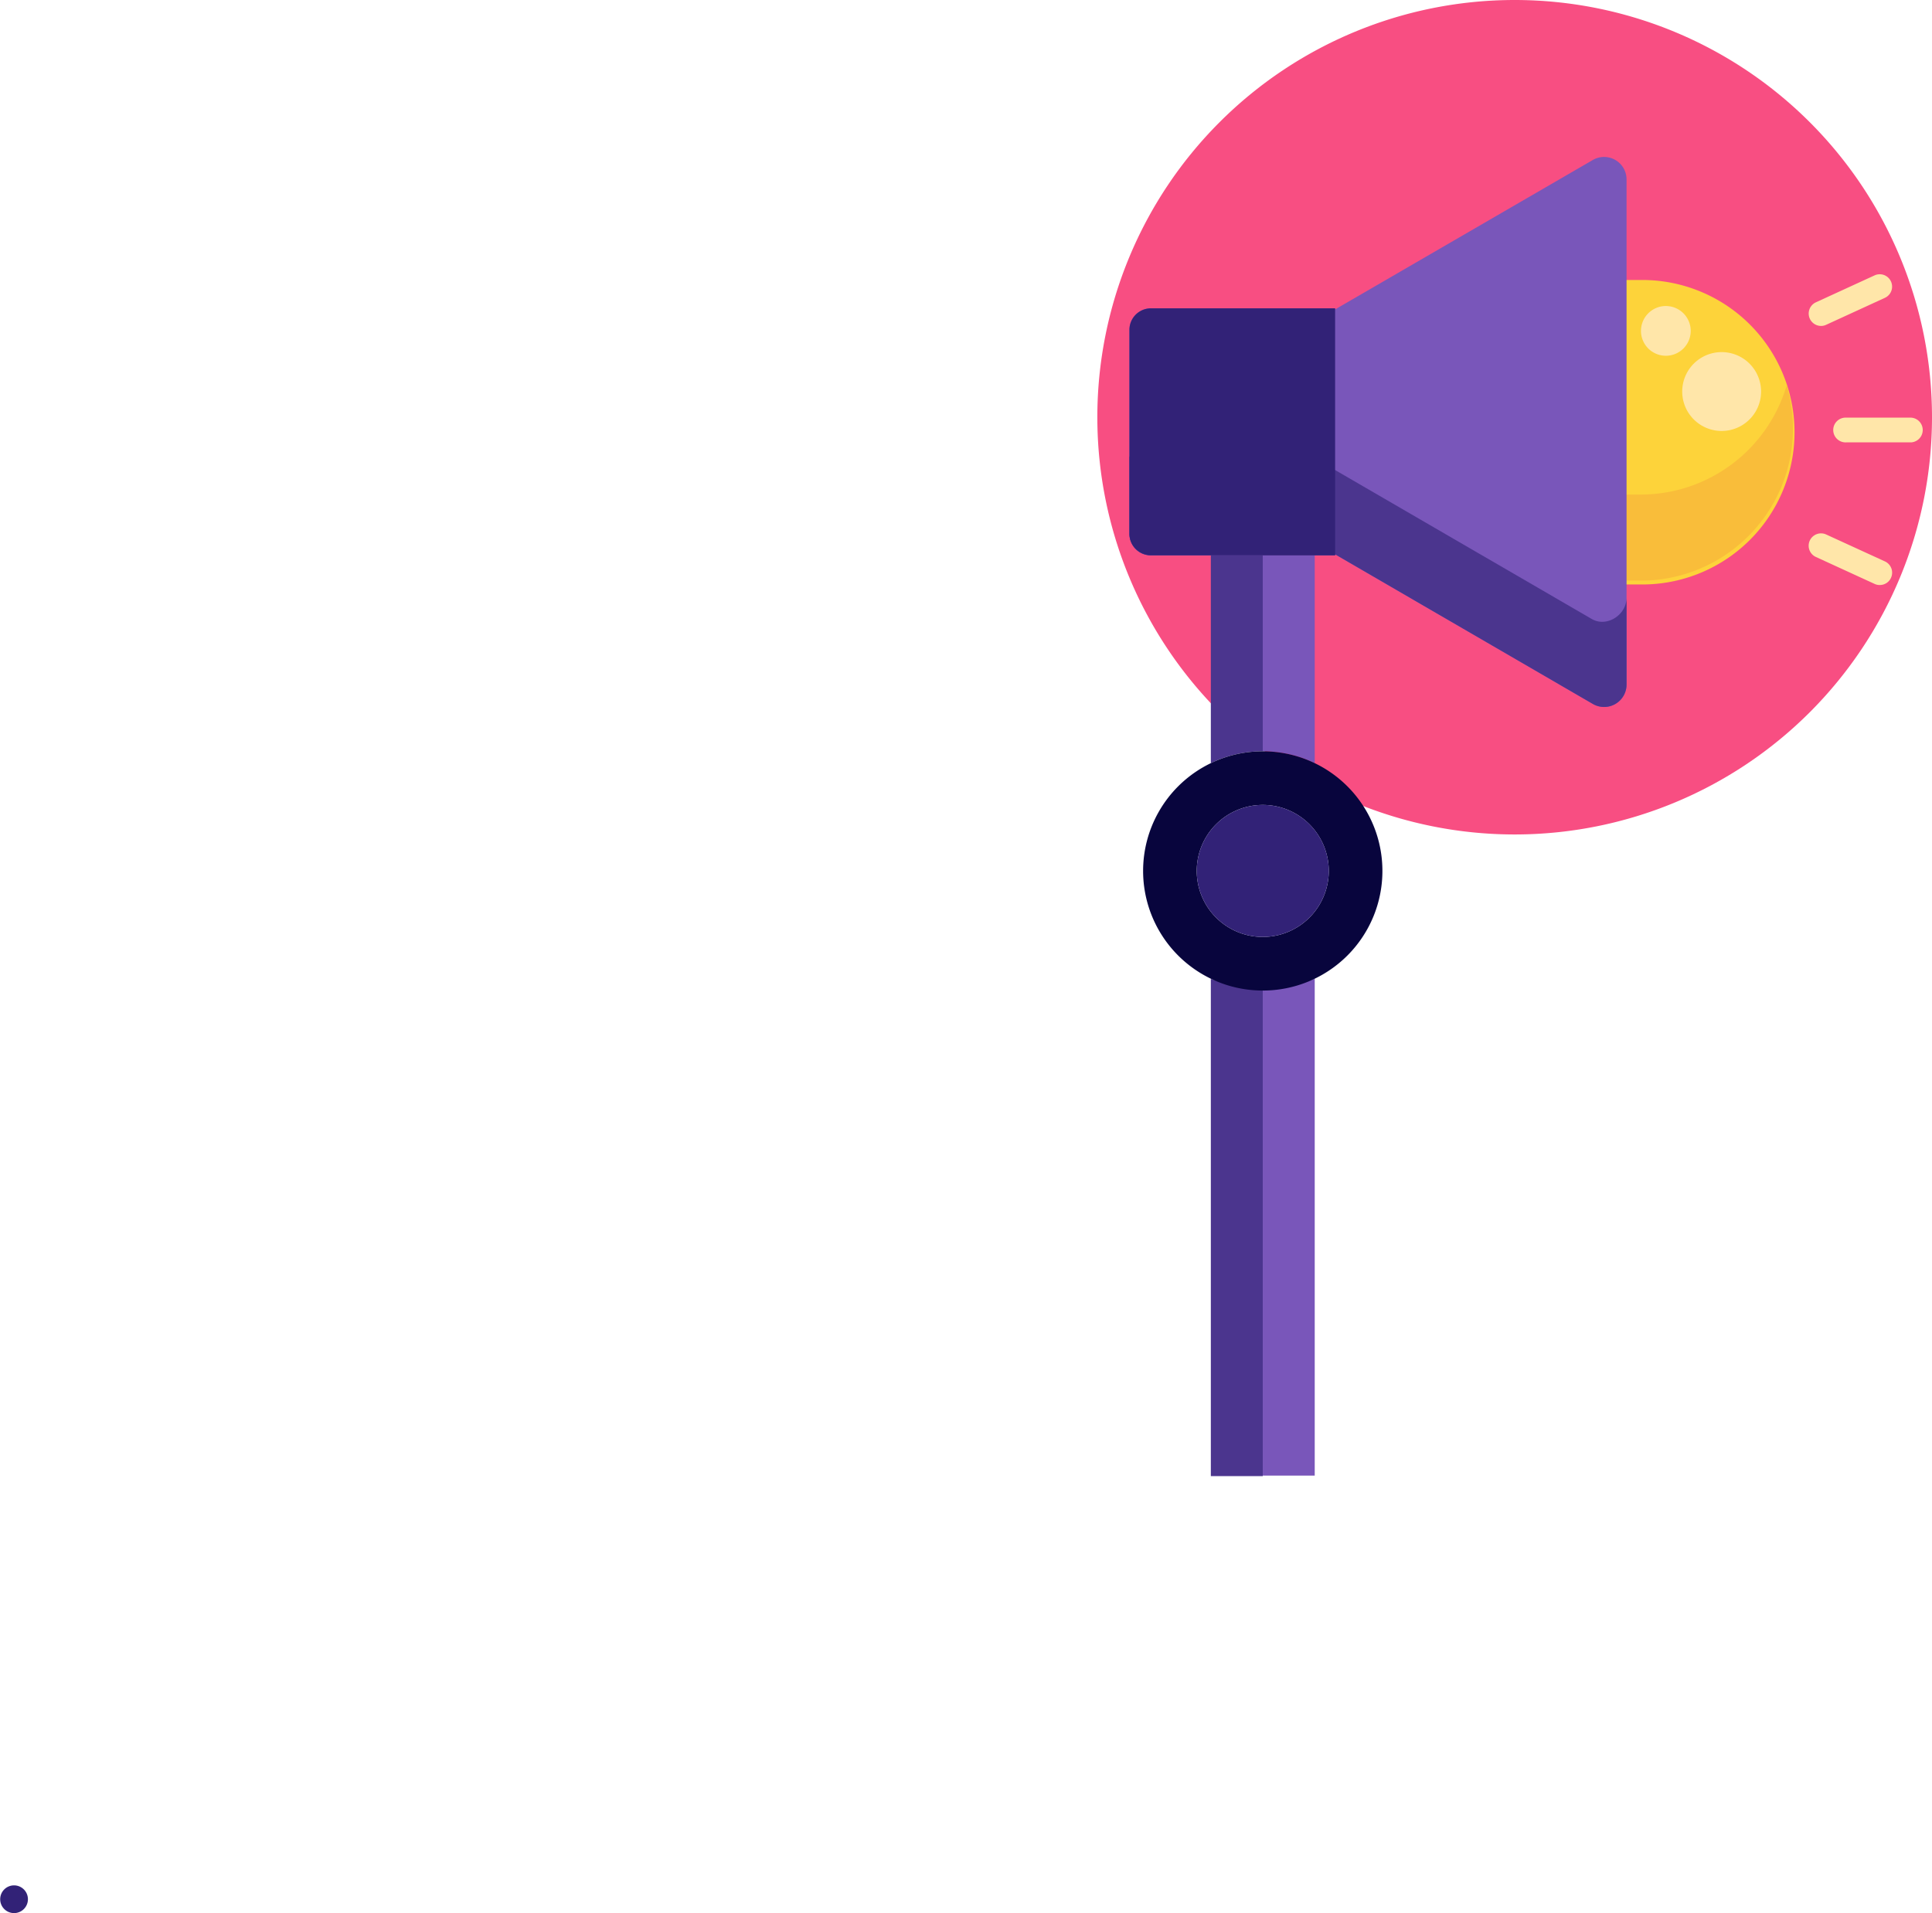 <svg id="Layer_1" data-name="Layer 1" xmlns="http://www.w3.org/2000/svg" viewBox="0 0 417.9 413.94"><defs><style>.cls-1{fill:#322277;}.cls-2{fill:#f84e82;}.cls-3{fill:#7956ba;}.cls-4{fill:#4b358e;}.cls-5{fill:#08053d;}.cls-6{fill:#fdd33a;}.cls-7{fill:#f9bd3a;}.cls-8{fill:#ffe6a9;}</style></defs><title>p</title><path class="cls-1" d="M8.5,466.55a3,3,0,1,1-3-3A3,3,0,0,1,8.5,466.55Z" transform="translate(-2.46 -55.64)"/><path class="cls-2" d="M420.36,145.91a90.27,90.27,0,1,1-90.27-90.27A90.27,90.27,0,0,1,420.36,145.91Z" transform="translate(-2.46 -55.64)"/><path class="cls-3" d="M275.6,374.89h11.24V267.39a31.72,31.72,0,0,1-11.24,2Z" transform="translate(-2.46 -55.64)"/><path class="cls-4" d="M275.6,269.41a31.7,31.7,0,0,1-11.23-2V375H275.6V269.41Z" transform="translate(-2.46 -55.64)"/><path class="cls-3" d="M275.6,218.19a25.79,25.79,0,0,1,11.24,2.56V160.14H264.37v.1H275.6Z" transform="translate(-2.46 -55.64)"/><path class="cls-4" d="M275.6,218.19V160.24H264.37v60.51a25.78,25.78,0,0,1,11.23-2.56Z" transform="translate(-2.46 -55.64)"/><path class="cls-5" d="M301.48,244.07a25.86,25.86,0,0,0-25.88-25.88h0a25.88,25.88,0,1,0,0,51.76h0a25.86,25.86,0,0,0,25.88-25.88ZM275.6,258.35a14.28,14.28,0,1,1,14.28-14.28A14.28,14.28,0,0,1,275.6,258.35Z" transform="translate(-2.46 -55.64)"/><path class="cls-1" d="M275.6,229.79a14.28,14.28,0,1,0,14.28,14.28A14.27,14.27,0,0,0,275.6,229.79Z" transform="translate(-2.46 -55.64)"/><path class="cls-6" d="M352.07,182.09h6.19a32.94,32.94,0,0,0,0-65.87h-6.19Z" transform="translate(-2.46 -55.64)"/><path class="cls-7" d="M357.62,162.64h-6.2v18.62h6.2A32.91,32.91,0,0,0,388.93,139,32.94,32.94,0,0,1,357.62,162.64Z" transform="translate(-2.46 -55.64)"/><path class="cls-3" d="M347,207.94l-55.78-32.38v.24H251.41a4.65,4.65,0,0,1-4.65-4.65V127a4.65,4.65,0,0,1,4.65-4.65h39.84v.23L347,90.25a4.86,4.86,0,0,1,7.29,4.2V203.74A4.85,4.85,0,0,1,347,207.94Z" transform="translate(-2.46 -55.64)"/><path class="cls-4" d="M346.78,189.57,291,157.19v.24H251.16a4.64,4.64,0,0,1-4.4-3.14v16.87a4.65,4.65,0,0,0,4.65,4.65h39.84v-.24L347,207.94a4.85,4.85,0,0,0,7.29-4.2l0-18.79C354.29,188.69,350,191.44,346.78,189.57Z" transform="translate(-2.46 -55.64)"/><path class="cls-1" d="M246.76,171.15V127a4.65,4.65,0,0,1,4.65-4.65h39.84v53.4H251.41A4.65,4.65,0,0,1,246.76,171.15Z" transform="translate(-2.46 -55.64)"/><path class="cls-8" d="M362.79,121.85a5.38,5.38,0,1,0,5.38,5.38A5.38,5.38,0,0,0,362.79,121.85Z" transform="translate(-2.46 -55.64)"/><path class="cls-8" d="M374.86,131.82a8.53,8.53,0,1,0,8.53,8.53A8.53,8.53,0,0,0,374.86,131.82Z" transform="translate(-2.46 -55.64)"/><path class="cls-8" d="M415.84,151.35h-14a2.68,2.68,0,1,1,0-5.35h14a2.68,2.68,0,0,1,0,5.35Z" transform="translate(-2.46 -55.64)"/><path class="cls-8" d="M409.06,182.21a2.46,2.46,0,0,1-1.12-.24l-12.7-5.83a2.67,2.67,0,1,1,2.23-4.86l12.7,5.82a2.67,2.67,0,0,1,1.32,3.55A2.64,2.64,0,0,1,409.06,182.21Z" transform="translate(-2.46 -55.64)"/><path class="cls-8" d="M396.36,126.16a2.68,2.68,0,0,1-1.12-5.11l12.7-5.83a2.67,2.67,0,1,1,2.23,4.86l-12.7,5.83A2.6,2.6,0,0,1,396.36,126.16Z" transform="translate(-2.46 -55.64)"/></svg>